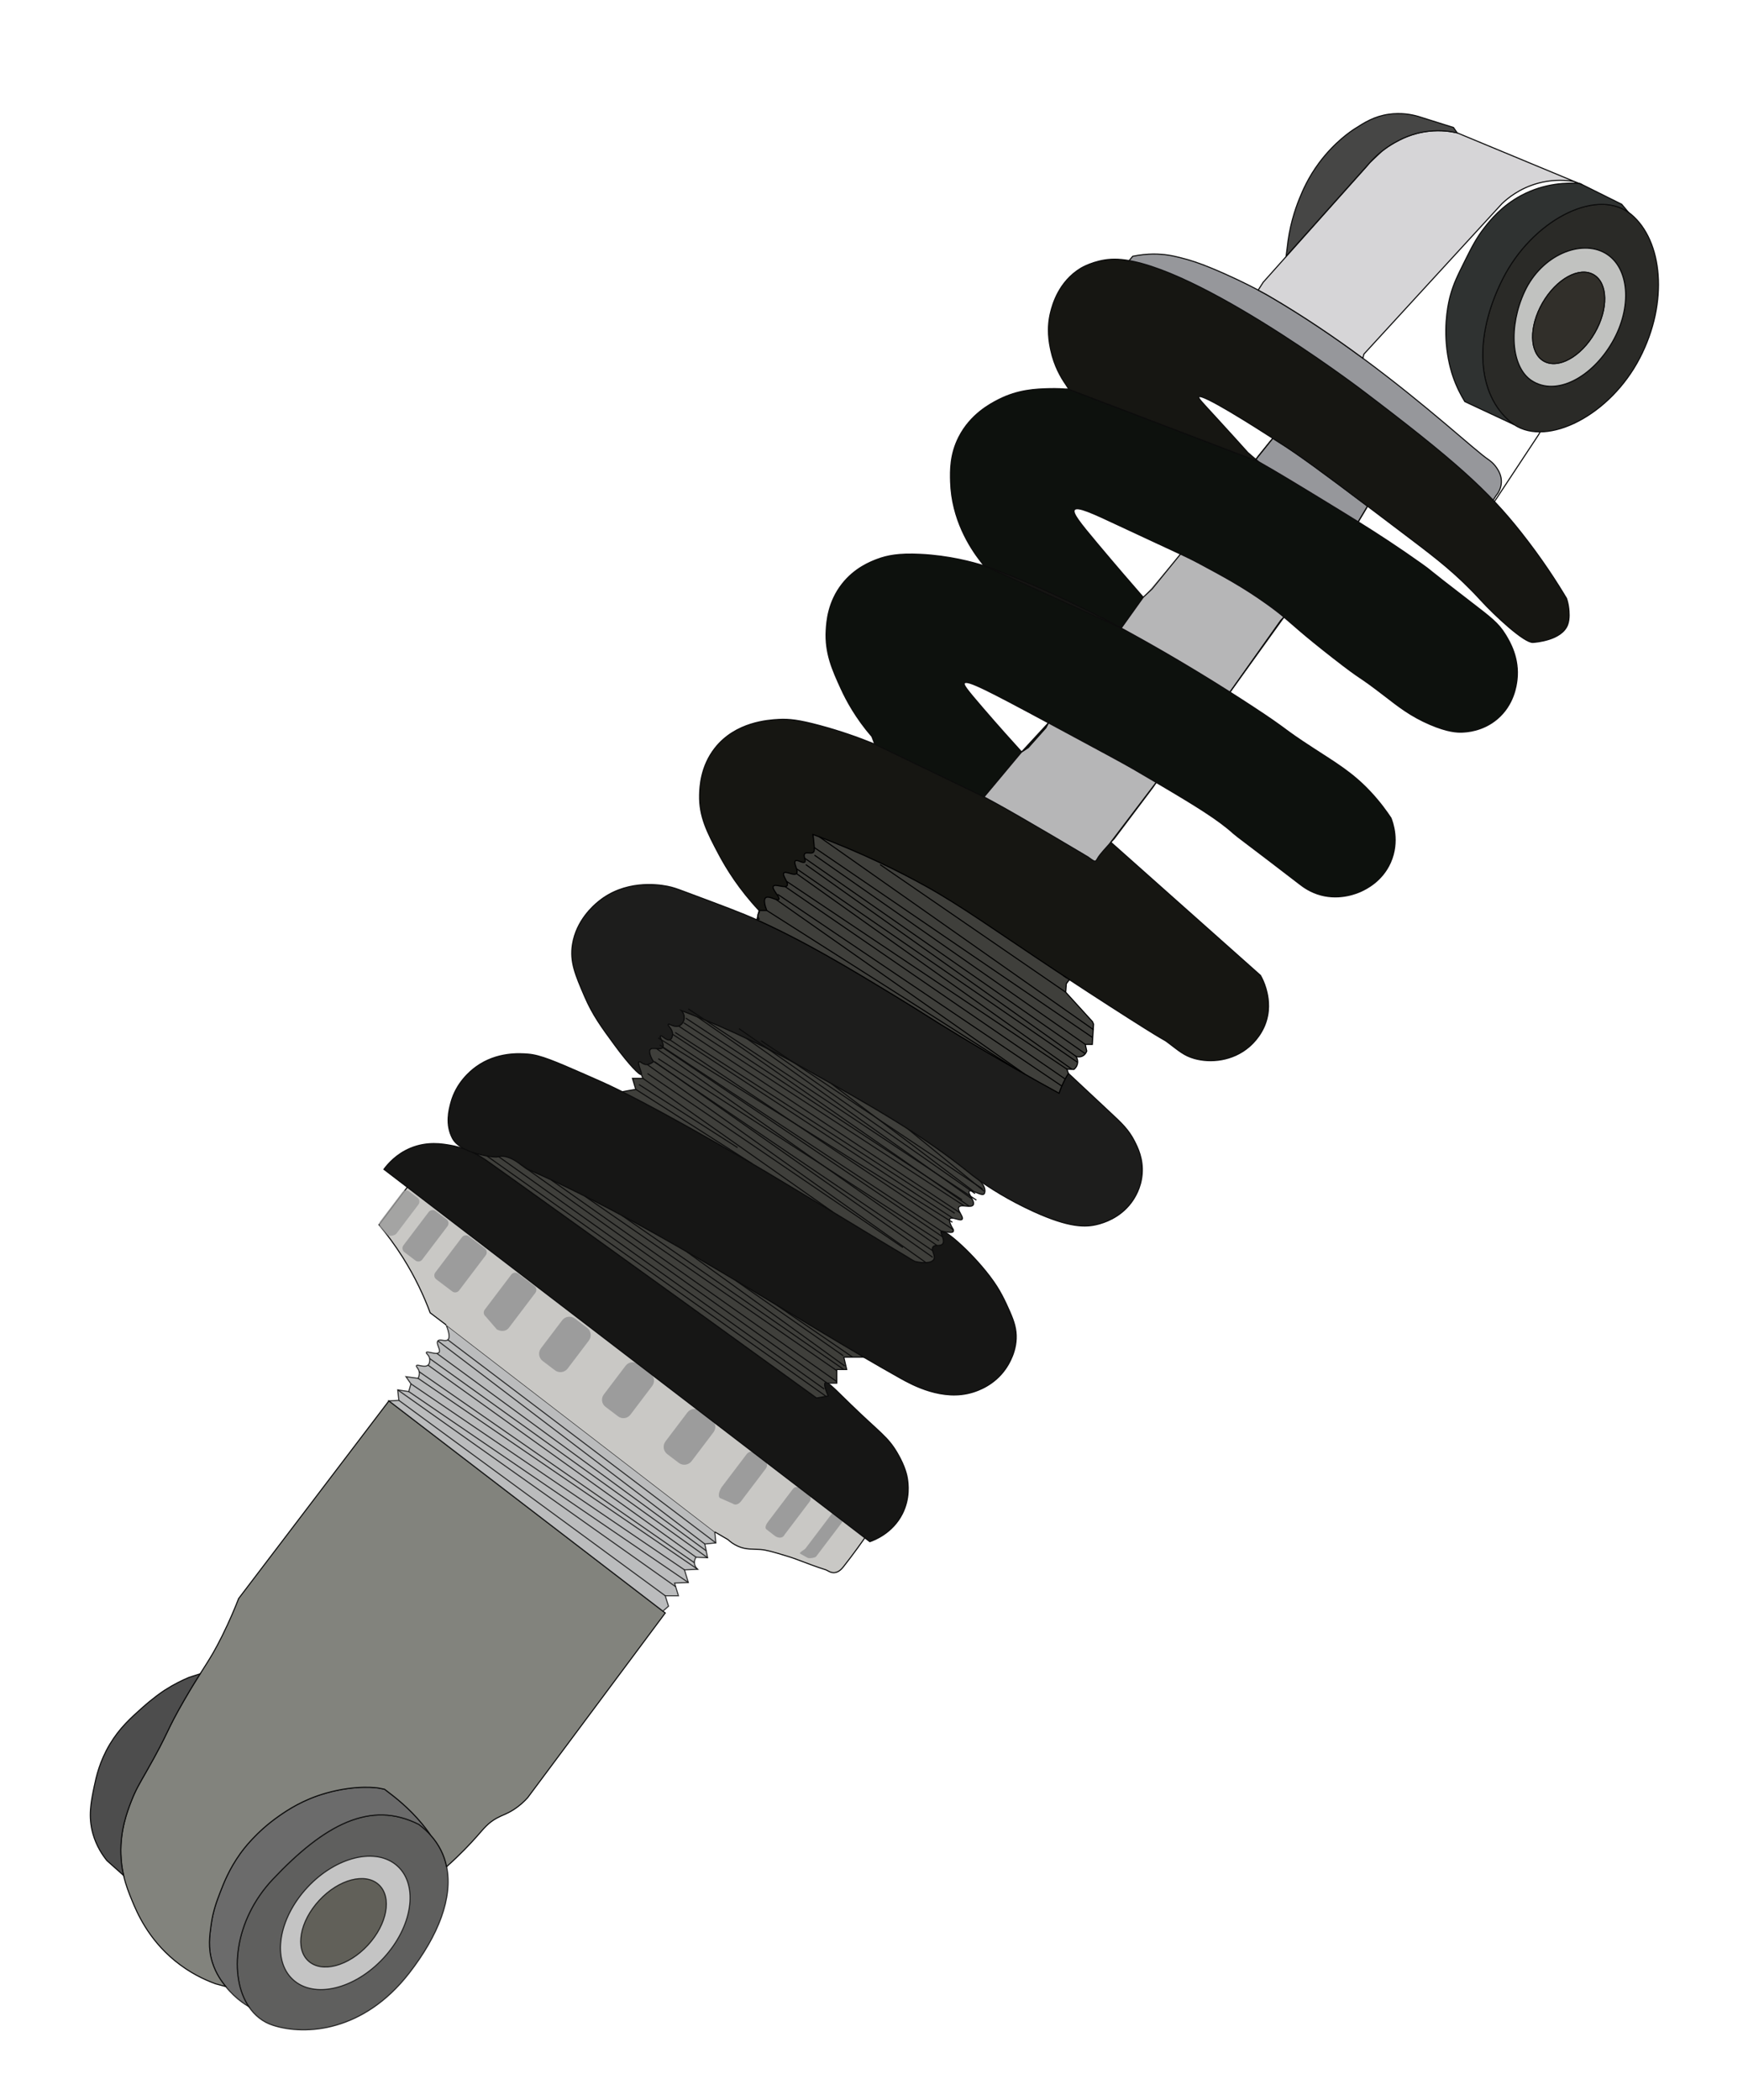<?xml version="1.0" encoding="utf-8"?>
<!-- Generator: Adobe Illustrator 23.0.6, SVG Export Plug-In . SVG Version: 6.00 Build 0)  -->
<svg version="1.1" id="Layer_1" xmlns="http://www.w3.org/2000/svg" xmlns:xlink="http://www.w3.org/1999/xlink" x="0px" y="0px"
	 viewBox="0 0 1600 1928" style="enable-background:new 0 0 1600 1928;" xml:space="preserve">
<style type="text/css">
	.st0{opacity:0.81;fill:none;stroke:#0C0C0C;stroke-miterlimit:10;}
	.st1{opacity:0.81;fill:#3B3B39;stroke:#0C0C0C;stroke-miterlimit:10;}
	.st2{opacity:0.81;fill:#DCDCDC;stroke:#0C0C0C;stroke-miterlimit:10;}
	.st3{opacity:0.81;fill:#4A4941;stroke:#0C0C0C;stroke-miterlimit:10;}
	.st4{opacity:0.81;fill:#494949;stroke:#0C0C0C;stroke-miterlimit:10;}
	.st5{fill:#82837D;stroke:#0C0C0C;stroke-miterlimit:10;}
	.st6{fill:#4D4D4D;stroke:#0C0C0C;stroke-miterlimit:10;}
	.st7{opacity:0.81;fill:#ABADAE;stroke:#0C0C0C;stroke-miterlimit:10;}
	.st8{fill:#C9C8C5;stroke:#0C0C0C;stroke-miterlimit:10;}
	.st9{fill:#9C9C9C;}
	.st10{opacity:0.81;fill:#9C9C9C;}
	.st11{opacity:0.81;fill:none;}
	.st12{fill:#161615;stroke:#0C0C0C;stroke-miterlimit:10;}
	.st13{fill:#1D1D1C;stroke:#0C0C0C;stroke-miterlimit:10;}
	.st14{fill:#161612;stroke:#0C0C0C;stroke-miterlimit:10;}
	.st15{fill:#0D110D;stroke:#0C0C0C;stroke-miterlimit:10;}
	.st16{opacity:0.81;fill:#181716;stroke:#0C0C0C;stroke-miterlimit:10;}
	.st17{fill:#96979B;stroke:#0C0C0C;stroke-miterlimit:10;}
	.st18{fill:#3F3F3B;stroke:#0C0C0C;stroke-miterlimit:10;}
	.st19{fill:none;stroke:#0C0C0C;stroke-miterlimit:10;}
	.st20{fill:#3F3F3B;stroke:#000000;stroke-miterlimit:10;}
	.st21{fill:none;stroke:#000000;stroke-miterlimit:10;}
	.st22{fill:#B6B6B7;stroke:#0C0C0C;stroke-miterlimit:10;}
	.st23{fill:#B6B6B7;}
	.st24{fill:#D6D5D7;stroke:#0C0C0C;stroke-miterlimit:10;}
	.st25{fill:#2A2A27;stroke:#0C0C0C;stroke-miterlimit:10;}
	.st26{fill:#C1C2C0;stroke:#0C0C0C;stroke-miterlimit:10;}
	.st27{fill:#312F2A;stroke:#0C0C0C;stroke-miterlimit:10;}
	.st28{fill:#464645;stroke:#0C0C0C;stroke-miterlimit:10;}
	.st29{fill:#2F3231;stroke:#0C0C0C;stroke-miterlimit:10;}
	.st30{fill:#C0C0BE;}
</style>
<g>
	<g>
		<path class="st0" d="M291.83,1744.97"/>
		<path class="st1" d="M375.7,1811.16c-41.69,53.81-94.99,57.6-125.05,48c-9.34-2.98-16.83-9.02-22.29-17.15
			c-18.51-27.56-13.61-79.13,21.99-116.88c47.28-50.14,89.65-72.99,134.19-50.39c4.13,3.12,7.76,6.45,10.91,9.98
			c7.63,8.56,12.39,18.25,14.54,28.79C415.79,1741.86,402.69,1776.32,375.7,1811.16z"/>
		
			<ellipse transform="matrix(0.68 -0.734 0.734 0.68 -1193.148 797.279)" class="st2" cx="316.11" cy="1764.5" rx="70.79" ry="47.63"/>
		
			<ellipse transform="matrix(0.68 -0.734 0.734 0.68 -1193.589 796.068)" class="st3" cx="314.51" cy="1764.4" rx="47.62" ry="30.34"/>
		<path class="st4" d="M395.45,1684.72c-3.15-3.53-6.78-6.86-10.91-9.98c-44.54-22.6-86.91,0.25-134.19,50.39
			c-35.6,37.75-40.5,89.32-21.99,116.88c-3.71-2.2-8.67-5.57-13.82-10.45c-2.44-2.32-4.93-4.98-7.35-8.02
			c-3.26-4.11-8.99-11.45-12.38-22.48c-3.99-13-2.48-23.8-1.01-34.36c1.77-12.68,5.25-21.79,8.34-29.81
			c3.3-8.57,8.23-21.12,18.19-35.12c2.63-3.7,14.49-19.98,35.87-34.86c7.37-5.13,21.7-14.92,43.2-20.97
			c28.08-7.9,47.33-4.78,48.51-4.55c0.03,0.01,5.05,1.01,5.05,1.01c0.68,0.5,1.35,1.01,2.02,1.52c7.61,5.78,20.23,15.45,32.34,30.06
			C389.39,1676.48,392.26,1680.11,395.45,1684.72z"/>
		<path class="st0" d="M299.41,1666.01"/>
		<path class="st5" d="M610.68,1480.62l-126.35,169.61c-2.67,2.96-6.99,7.22-13.14,11.12c-6.28,3.98-9.91,4.7-15.16,7.58
			c-7.99,4.39-11.85,9.48-18.18,16.67c-6.15,6.97-15.22,16.59-27.86,27.91c-2.15-10.54-6.91-20.23-14.54-28.79
			c-3.19-4.61-6.06-8.24-8.13-10.74c-12.11-14.61-24.73-24.28-32.34-30.06c-0.67-0.51-1.34-1.02-2.02-1.52c0,0-5.02-1-5.05-1.01
			c-1.18-0.23-20.43-3.35-48.51,4.55c-21.5,6.05-35.83,15.84-43.2,20.97c-21.38,14.88-33.24,31.16-35.87,34.86
			c-9.96,14-14.89,26.55-18.19,35.12c-3.09,8.02-6.57,17.13-8.34,29.81c-1.47,10.56-2.98,21.36,1.01,34.36
			c3.39,11.03,9.12,18.37,12.38,22.48c-3.11-0.84-6.23-1.68-9.34-2.53c-10.01-3.64-23.68-9.97-37.39-21.22
			c-24.75-20.29-34.84-44.47-39.41-55.58c-2.48-6.01-5.5-13.46-7.6-22.63c-1.34-5.88-2.31-12.45-2.51-19.81
			c-0.61-21.77,5.78-38.69,9.6-48.5c3.99-10.27,7.63-16.24,13.64-26.78c21.55-37.77,17.38-35.66,35.37-66.7
			c3.02-5.21,5.67-9.63,8.05-13.51c2.37-3.88,4.98-8.01,5.13-8.24c0.49-0.78,0.85-1.35,0.99-1.57c3.23-5.07,8.41-13.11,11.89-19.17
			c2.51-4.37,5.17-9.31,8.3-15.61c7.08-14.27,12.06-26.37,15.16-34.36C265.05,1406.87,357,1285.94,357,1285.94l251.51,193.01
			L610.68,1480.62z"/>
		<path class="st6" d="M183.72,1536.47c-0.14,0.22-0.5,0.79-0.99,1.57c-0.15,0.23-2.76,4.36-5.13,8.24
			c-2.38,3.88-5.03,8.3-8.05,13.51c-17.99,31.04-13.82,28.93-35.37,66.7c-6.01,10.54-9.65,16.51-13.64,26.78
			c-3.82,9.81-10.21,26.73-9.6,48.5c0.2,7.36,1.17,13.93,2.51,19.81l-15.27-13.62c-3.97-4.91-9.65-13.19-12.88-24.63
			c-4.51-15.94-1.78-29.15,1.13-43.2c1.87-9.02,4.94-23.2,14.4-39.03c8.95-14.96,19.31-24.2,29.56-33.35
			c10.59-9.44,18.39-14.72,20.84-16.29c8.51-5.48,16.31-9.22,22.36-11.75L183.72,1536.47z"/>
		<path class="st7" d="M638.94,1429.43c-0.44,0.63-1.61,2.48-1.52,5.06c0.14,3.56,2.62,5.71,3.04,6.06
			c-4.05,0.17-8.09,0.34-12.13,0.51c1.18,3.87,2.36,7.74,3.54,11.62c-4.21,0.16-8.42,0.33-12.64,0.5c1.18,3.88,2.36,7.75,3.54,11.62
			h-12.12c1.01,3.2,2.02,6.4,3.03,9.6c-1.73,1.52-3.45,3.04-5.17,4.55L357,1285.94l9.1-0.51c-0.34-3.2-0.68-6.4-1.01-9.6
			c3.37,0.51,6.73,1.01,10.1,1.52c0.68-2.36,1.35-4.72,2.02-7.07c-1.51-2.19-3.03-4.38-4.54-6.57c3.7,0.5,7.41,1.01,11.11,1.51
			c0.74-1.51,1.5-3.69,1.01-6.06c-0.64-3.16-3.05-4.59-2.52-5.56c0.87-1.6,7.45,2.21,10.61-0.5c1.67-1.44,1.86-4.27,1.51-6.07
			c-0.65-3.32-3.48-4.63-3.03-5.55c0.79-1.63,9.43,2.6,11.62,0c1.98-2.36-3.09-8.16-1.01-10.61c1.82-2.14,6.72,1.02,9.1-1.01
			c1.45-1.25,2.09-4.57-1.52-13.65c82.19,63.33,164.38,126.66,246.57,189.98c0.34,3.37,0.67,6.74,1.01,10.11
			c-3.37,0.33-6.74,0.67-10.11,1.01c0.85,4.21,1.69,8.42,2.53,12.63C646.01,1429.77,642.48,1429.6,638.94,1429.43z"/>
		<line class="st0" x1="366.1" y1="1285.43" x2="610.65" y2="1464.8"/>
		<line class="st0" x1="365.09" y1="1275.83" x2="620.25" y2="1456.52"/>
		<line class="st0" x1="375.19" y1="1277.35" x2="631.87" y2="1452.68"/>
		<line class="st0" x1="377.21" y1="1270.28" x2="628.33" y2="1441.06"/>
		<line class="st0" x1="383.78" y1="1265.22" x2="640.46" y2="1440.55"/>
		<line class="st0" x1="384.79" y1="1259.16" x2="637.42" y2="1434.49"/>
		<line class="st0" x1="392.88" y1="1253.1" x2="638.94" y2="1429.43"/>
		<line class="st0" x1="394.39" y1="1247.03" x2="649.55" y2="1429.94"/>
		<line class="st0" x1="401" y1="1242.32" x2="648.28" y2="1423.55"/>
		<line class="st0" x1="401.97" y1="1230.87" x2="647.02" y2="1417.31"/>
		<line class="st0" x1="411.07" y1="1229.86" x2="657.13" y2="1416.3"/>
		<g>
			<path class="st8" d="M656.12,1406.19l12.13,7.08c1.94,1.8,4.95,4.22,9.09,6.06c7.44,3.32,13.31,2.5,20.72,3.03
				c5.54,0.4,11.27,2.12,22.74,5.56c13.95,4.18,17.78,6.82,37.39,13.14c1.37,0.44,4.31,3,8.08,2.53c4.01-0.51,6.67-3.77,8.08-5.56
				c9.03-11.41,18.32-24.6,20.21-27.28c-140.13-107.12-280.25-214.23-420.38-321.35c-8.76,11.62-17.52,23.24-26.27,34.86
				c7.08,8.47,14.51,18.38,21.73,29.81c11.67,18.49,19.68,36.07,25.26,51.03l14.65,11.11"/>
			<path class="st9" d="M456.15,1220.41l-10.3-11.93c-1.98-1.5-2.37-4.33-0.87-6.31l24.36-32.15c1.5-1.98,4.33-2.37,6.31-0.87
				l14.91,11.3c1.98,1.5,2.37,4.33,0.87,6.31l-24.36,32.15C465.57,1220.89,461.9,1223.26,456.15,1220.41z"/>
			<path class="st9" d="M415.11,1185.45l-14.65-11.1c-1.98-1.5-2.37-4.33-0.87-6.31l24.48-32.31c1.5-1.98,4.33-2.37,6.31-0.87
				l14.65,11.1c1.98,1.5,2.37,4.33,0.87,6.31l-24.48,32.31C419.92,1186.56,417.09,1186.95,415.11,1185.45z"/>
			<path class="st9" d="M381.3,1157.06l-10.08-7.64c-1.98-1.5-2.37-4.33-0.87-6.31l23.15-30.55c1.5-1.98,4.33-2.37,6.31-0.87
				l10.08,7.64c1.98,1.5,2.37,4.33,0.87,6.31l-23.15,30.55C386.11,1158.18,383.28,1158.57,381.3,1157.06z"/>
			<path class="st10" d="M384.1,1105.69l-20.13,26.58c-1.47,1.95-6.36,2.85-8.3,1.38l-5.72-6.45c-1.96-1.48-2.33-4.25-0.85-6.21
				l20.13-26.57c1.48-1.96,4.25-2.34,6.21-0.85l7.81,5.92C385.2,1100.97,385.58,1103.74,384.1,1105.69z"/>
			<path class="st9" d="M509.43,1257.86l-11.26-8.54c-3.66-2.77-4.38-7.99-1.61-11.65l19.48-25.71c2.77-3.66,7.99-4.38,11.65-1.61
				l11.26,8.54c3.66,2.77,4.38,7.99,1.61,11.65l-19.48,25.71C518.31,1259.91,513.09,1260.63,509.43,1257.86z"/>
			<path class="st9" d="M567.41,1300.16l-11.61-8.79c-3.54-2.68-4.24-7.73-1.55-11.28l20.02-26.42c2.68-3.54,7.73-4.24,11.28-1.55
				l11.61,8.79c3.54,2.68,4.24,7.73,1.55,11.28l-20.02,26.42C576,1302.15,570.95,1302.84,567.41,1300.16z"/>
			<path class="st9" d="M623.11,1342.85l-10.57-8.01c-3.7-2.8-4.42-8.07-1.62-11.77l20.05-26.47c2.8-3.7,8.07-4.42,11.77-1.62
				l10.57,8.01c3.7,2.8,4.42,8.07,1.62,11.77l-20.05,26.47C632.08,1344.92,626.81,1345.65,623.11,1342.85z"/>
			<path class="st9" d="M672.8,1380.31l-11.87-5.2c-2.43-1.84-0.11-7.85,1.73-10.28l22.8-30.09c1.84-2.43,5.3-2.91,7.73-1.07
				l8.75,6.63c2.43,1.84,2.91,5.3,1.07,7.73l-22.8,30.09C678.36,1380.55,675.23,1382.15,672.8,1380.31z"/>
			<path class="st9" d="M711.37,1409.91l-7.75-5.99c-1.98-1.5-0.2-4.87,1.3-6.86l22.93-30.26c1.5-1.98,4.33-2.37,6.31-0.87
				l8.16,6.18c1.98,1.5,2.37,4.33,0.87,6.31l-22.93,30.26C718.02,1413.01,713.35,1411.41,711.37,1409.91z"/>
			<path class="st9" d="M741.16,1429.91l-6.72-3.77c-1.23-0.93,4.03-3.51,4.96-4.73l23.73-31.31c0.93-1.23,2.67-1.47,3.9-0.54
				l5.33,4.04c1.23,0.93,1.47,2.67,0.54,3.9l-23.73,31.32C748.23,1430.04,742.39,1430.84,741.16,1429.91z"/>
		</g>
	</g>
	<path class="st11" d="M763.12,1442.4l-4.36,1.65c-1.23-0.93-6.06-3.27-5.13-4.5l25.24-32.98c0.93-1.23,2.67-1.47,3.9-0.54l3.8,2.88
		c1.23,0.93,1.47,2.67,0.54,3.9l-21.31,28.12C764.86,1442.16,764.34,1443.33,763.12,1442.4z"/>
	<path class="st12" d="M828.4,1389.4c-9.02,18.01-25.99,24.4-29.94,25.77c-148.67-113.94-297.35-227.88-446.02-341.82
		c3.48-4.72,11.19-13.84,24.25-19.32c15.55-6.52,29.55-3.99,37.14-2.65c0.9,0.16,1.96,0.36,3.18,0.63c3.47,0.77,6.7,1.73,9.68,2.8
		c2.59,0.93,5,1.95,7.23,3.02c0.01,0.01,0.01,0.01,0.02,0.01c5.19,2.48,9.45,5.19,12.86,7.56c11.46,7.94,134.53,96.01,302.78,217.89
		c3.53-0.63,7.07-1.26,10.61-1.89c-2.21-5.15-4.28-11-2.65-12.13c0.27-0.19,0.62-0.23,1.06-0.13c0.35,0.08,0.75,0.25,1.2,0.51
		c3.52,1.97,10.3,9.08,20.85,19.33c27.32,26.52,34.25,29.7,43.2,45.09c7.3,12.55,8.74,20.81,9.1,23.12
		C833.64,1361.68,835.54,1375.13,828.4,1389.4z"/>
	<path class="st12" d="M923.14,1256.39c-10.58,15.3-25.89,20.24-30.32,21.6c-27.44,8.41-55.16-6.64-66.32-12.89
		c-10.92-6.12-22.16-12.59-33.68-19.32c-25.45-14.89-52.24-31.1-79.76-47.67l-0.05-0.04c-12.34-7.43-24.83-14.94-37.42-22.44
		c-14.89-8.88-29.91-17.74-44.98-26.44c-19.79-11.45-39.66-22.64-59.42-33.25l-0.04-0.03c-11.48-6.16-22.92-12.13-34.28-17.85
		c-10.44-5.25-20.81-10.29-31.08-15.06l-0.01-0.01c-7.21-3.35-14.37-6.57-21.47-9.64c-0.11-0.05-0.22-0.1-0.34-0.17h-0.01
		c-1.33-0.7-3.43-2.39-6-4.28l-0.72-0.52c-5.36-3.86-12.58-8.22-19.52-6.67c-0.36,0.07-0.71,0.17-1.07,0.28
		c-0.84,0.26-4.63,0.05-9.63-0.81l-0.01-0.01c-3.9-0.68-8.53-1.76-13.07-3.33c-0.01,0-0.01,0-0.02-0.01
		c-2.48-0.85-4.93-1.85-7.23-3.02c-4.95-2.5-9.17-5.75-11.34-9.88c-6.77-12.85-3.27-26-1.52-32.59
		c4.91-18.46,17.87-29.15,23.12-32.96c19.17-13.93,40.47-12.31,47.74-11.75c11.24,0.85,24.95,6.77,51.92,18.57
		c13.45,5.88,20.17,8.82,30.69,14.02c1.27,0.63,2.55,1.27,3.85,1.92h0.01c54.21,27.14,130.61,72.71,134.46,75
		c75.53,45.16,97.51,58.99,114.44,68.97s14.91,9.22,19.71,11.75c6.5,1.64,15.34,1.95,17.43-1.89c1.92-3.54-3.05-8.43-0.76-11.37
		c1.96-2.52,6.53-0.17,8.72-2.66c2.28-2.6-0.62-7.54-1.26-10.18c-0.19-0.73-0.2-1.28,0.12-1.56c0.38-0.34,1.16-0.23,2.28,0.25
		c8.75,3.84,37.84,31.31,51.15,54.32c3.47,5.98,6.44,12.5,6.44,12.5c4.5,9.85,7.82,17.12,8.72,25.39
		C934.45,1239.61,925.33,1253.22,923.14,1256.39z"/>
	<path class="st13" d="M1048.44,1077.78c-1.05,12.81-6.88,21.98-10.1,26.27c-10.73,14.26-25.7,18.48-30.32,19.7
		c-11.4,3.04-26.5,3.22-59.12-11.62c-23.22-10.56-40.81-22.05-49.98-28.55c-4.62-3.28-7.11-5.3-7.11-5.3
		c-1.19-0.96-2.38-1.92-3.56-2.86c-0.65-0.52-1.3-1.04-1.95-1.55c-1.03-0.82-2.06-1.63-3.08-2.42c-1.23-0.97-2.46-1.92-3.69-2.86
		c-6.81-5.23-13.64-10.23-20.57-15.1c-0.99-0.7-1.98-1.39-2.97-2.08c-1.21-0.84-2.43-1.68-3.65-2.52c-1.22-0.84-2.45-1.67-3.68-2.49
		c-1.22-0.83-2.46-1.66-3.69-2.48c-1.24-0.83-2.48-1.65-3.73-2.47c-1.25-0.82-2.5-1.63-3.75-2.45c-1.26-0.81-2.52-1.63-3.79-2.44
		c-4-2.57-8.07-5.12-12.2-7.68c-13.08-8.08-26.84-16.16-41.67-24.66c-0.78-0.44-1.57-0.89-2.35-1.34
		c-4.72-2.69-9.55-5.43-14.51-8.23c-1.12-0.64-2.25-1.28-3.4-1.92c-1.14-0.64-2.28-1.29-3.43-1.93c-3.45-1.95-6.97-3.93-10.55-5.93
		c-2.39-1.34-4.8-2.7-7.24-4.06c-1.22-0.69-2.45-1.38-3.68-2.07c-0.4-0.23-0.81-0.45-1.22-0.68c-0.82-0.46-1.66-0.93-2.51-1.4
		c-4.32-2.39-8.99-4.92-14.01-7.57c-1.39-0.73-2.81-1.48-4.26-2.23c-1.02-0.54-2.06-1.08-3.11-1.61c-1.42-0.74-2.87-1.48-4.34-2.22
		c-0.7-0.36-1.41-0.72-2.13-1.08c-0.32-0.16-0.65-0.33-0.98-0.49c-0.78-0.4-1.57-0.79-2.37-1.19c-0.26-0.13-0.53-0.26-0.8-0.4
		c-0.65-0.32-1.3-0.64-1.95-0.96c-3.68-1.81-7.5-3.66-11.45-5.54c-10.17-4.82-21.22-9.8-33.13-14.83c-0.99-0.42-1.99-0.84-2.99-1.26
		c-3.01-1.26-6.08-2.52-9.2-3.79h-0.01c-3.34-1.35-6.74-2.7-10.2-4.05c-1.48-0.58-2.97-1.15-4.47-1.73c0.29,0.29,3.2,3.26,2.52,7.58
		c-0.46,2.9-2.42,5.67-5.05,6.57c-4.3,1.48-8.83-2.55-9.6-1.52c-0.76,1.02,4.18,4.24,4.04,9.1c-0.05,1.77-0.78,4.36-2.52,5.05
		c-3.12,1.24-7.43-4.42-8.59-3.54c-1.28,0.98,4.06,7.72,2.02,10.62c-0.66,0.93-1.88,1.18-3.3,1.18c-0.33,0-0.68-0.01-1.03-0.04
		c-0.13-0.01-0.27-0.02-0.41-0.03c-0.32-0.02-0.64-0.05-0.97-0.08l-0.01-0.01c-0.24-0.02-0.48-0.05-0.71-0.07s-0.47-0.04-0.71-0.06
		c-0.17-0.01-0.35-0.02-0.52-0.03c-1.74-0.1-3.27,0.04-3.96,1.16c-1.68,2.69,2.27,9.81,2.96,10.5c0.01,0.01,0.05,0.05,0.07,0.11
		c0.19,0.68-2.89,2.75-5.56,3.03c-4.02,0.42-6.37-3.3-7.58-2.53c-1.89,1.22,3.29,10.75,2.02,11.62c-1.43,1-11.2-8.99-24.25-26.78
		c-12.37-16.86-20.44-27.86-27.79-44.96c-8.49-19.76-13.6-31.65-11.12-47.5c3.51-22.36,19.53-35.93,23.75-39.41
		c23.96-19.7,53.29-16.06,63.16-14.15c5.21,1.01,8.63,2.24,16.17,5.06c34.86,13,52.29,19.5,66.19,25.76
		c44.31,19.97,83.88,43.86,127.32,70.24c28.47,17.28,28.55,18.09,57.1,35.36c39.13,23.67,71.59,41.86,92.97,53.56
		c0.71-2.09,1.54-4.29,2.52-6.57c1.91-4.42,4.01-8.3,6.07-11.62c15.64,14.64,26.67,24.97,38.9,36.38
		c9.97,9.31,16.35,15.24,21.73,25.77C1044.46,1053.52,1049.58,1063.88,1048.44,1077.78z"/>
	<path class="st14" d="M1163.64,932.26c-2.97,15.64-13.22,25.43-17.18,28.8c-15.11,12.85-35.17,14.79-50.02,10.61
		c-9.48-2.67-14.22-7.08-24.25-14.65c-6-4.52,4.51,3.7-53.05-33.35c-13.67-8.8-26.11-16.91-37.5-24.41l-2.15-1.42l-3.43-2.26
		l-6.47-4.27c-57.78-38.31-87.14-59.7-119.72-77.79c-22.24-12.35-55.12-29.09-97.68-45.27l-0.01-0.01
		c-1.94-0.74-3.91-1.47-5.89-2.21c0.5,3.82,0.81,7.08,1.01,9.6c0.07,0.91,0.13,1.68,0.17,2.34c0.15,2.69-0.02,3.56-0.67,4.23
		c-2.1,2.18-6.4-0.49-8.09,1.51c-0.85,1.01-0.47,2.54-0.07,4.01c0.4,1.46,0.82,2.85,0.07,3.57c-1.69,1.64-6.8-2.56-8.58-1.01
		c-2.11,1.84,3.27,9.22,1.01,11.62c-2.27,2.4-9.87-2.64-11.63-0.5c-1.16,1.41,1.23,4.74,2.56,7.63c0.74,1.59,1.16,3.05,0.48,3.99
		c-0.38,0.52-1.02,0.77-1.82,0.85c-3.35,0.32-9.48-2.34-10.82-0.35c-1.73,2.6,6.57,10.2,5.06,12.13c-0.41,0.52-1.38,0.41-2.61,0.03
		c-2.96-0.89-7.46-3.24-9.52-1.55c-2.1,1.73-0.75,6.95,1.01,11.62h-7.07c-18.29-19.57-29.81-38.18-36.89-51.53
		c-10.83-20.44-18.16-34.7-17.68-54.57c0.18-7.23,0.9-26.11,14.15-42.95c18.87-23.97,48.93-25.73,58.1-26.27
		c9.85-0.58,19.01,0.49,37.9,5.56c18.24,4.89,34.61,10.58,50.63,17.09c14.2,5.78,28.13,12.19,42.84,19.29
		c25.18,12.13,45.51,22.76,57.32,29.07l0.05,0.03c3.94,2.1,6.92,3.72,8.82,4.75c26.38,14.33,55.6,31.09,86.91,50.52
		c2.52-0.5,5.94-1.49,9.6-3.53c5.8-3.24,9.31-7.52,11.11-10.11c45.81,40.76,91.62,81.52,137.43,122.28
		c1.58,2.82,3.56,6.92,5.06,12.12C1163.15,911.09,1165.82,920.78,1163.64,932.26z"/>
	<path class="st15" d="M1276.31,791.8c-7.65,17.13-22.29,24.19-26.77,26.27c-3.22,1.49-18.77,8.33-36.89,3.54
		c-10.03-2.66-16.67-7.77-19.7-10.11c-46.31-35.67-57.37-43.52-60.64-46.48c-13.93-12.64-34.22-25.2-70.96-46.81
		c-6.47-3.81-13.45-7.89-20.99-12.31c-8.65-5.06-30.86-17.02-75.29-40.92c-0.9-0.48-1.78-0.96-2.66-1.43
		c-56.2-30.23-74.84-39.84-77.17-36.47c-1.01,1.46,1.49,5.04,17.18,23.24c14.19,16.47,26.37,30.04,35.37,39.92l-34.46,41.29
		l-0.13-0.06l-0.05-0.03L803,683.1l-0.01-0.02l-2.63-6.99c-14.56-16.87-23.21-32.82-28.3-43.96c-7.76-16.98-14.84-32.49-13.64-53.55
		c0.46-8.12,1.73-25.95,14.65-42.45c11.54-14.72,26.11-20.4,32.34-22.73c9.02-3.39,19.74-5.52,39.41-4.55
		c26.53,1.3,48.11,7.19,58.51,10.52l0.03,0.01c3.07,0.98,5.17,1.74,6.13,2.1c51.78,19.1,99.09,43.89,119.75,55.08
		c2.15,1.16,4.01,2.18,5.56,3.03c16.32,8.95,51.48,28.55,94.26,55.71c6.8,4.31,13.8,8.82,20.94,13.51
		c34.82,22.85,24.8,18.21,55.07,37.89c22.03,14.32,36.62,22.81,53.06,40.42c8.75,9.38,14.89,18,18.69,23.75
		C1278.19,754.27,1285.04,772.28,1276.31,791.8z"/>
	<path class="st15" d="M1392.53,624.05c-0.61,5.28-2.93,22.96-18.19,35.87c-13.27,11.23-28.18,11.98-32.34,12.13
		c-4.18,0.15-12.88-0.04-29.31-7.07c-17.84-7.65-29.07-16.63-40.92-25.77c-28.98-22.35-17.97-11.93-48-35.37
		c-28.04-21.88-35.97-29.66-45.15-37.37c-4.42-3.72-9.12-7.42-16.49-12.65c-21.56-15.33-38.74-24.55-62.66-37.39
		c-4-2.15-9.12-4.65-15.83-7.81c-12.3-5.81-29.95-13.85-55.91-26.04c-25.06-11.77-38.86-18.16-41.44-14.66
		c-2.17,2.96,4.56,11.46,21.22,31.33c16.89,20.14,31.29,36.81,41.94,49.01l-20.21,28.3c-20.66-11.19-67.97-35.98-119.75-55.08
		c-0.96-0.36-3.06-1.12-6.13-2.1l-0.03-0.01l-3.44-4.46c-9.45-12.28-26.31-38.14-27.28-72.76c-0.29-10.34-0.53-24.99,7.58-40.92
		c10.64-20.91,28.75-30.47,36.38-34.36c18.12-9.24,34.47-9.81,46.99-10.1c6.26-0.15,12.15,0.1,17.69,0.64h0.01l37.31,14.22l136.4,52
		l0.04,0.01c17.8,10.04,39.25,23.15,73.81,44.28c6.06,3.71,12.03,7.38,17.97,11.1c18.69,11.68,37.16,23.73,57.82,38.42
		c10.98,7.8,0.07,0.35,44.97,34.86c19.08,14.67,25.82,19.68,32.33,30.32C1385.95,589.2,1394.82,604.16,1392.53,624.05z"/>
	<path class="st16" d="M909.49,521.48c51.78,19.1,99.09,43.89,119.75,55.08l-125.88-57.18
		C906.43,520.36,908.53,521.12,909.49,521.48z"/>
	<path class="st16" d="M1154.97,423.63l-173.71-66.22c17.31,1.65,31.12,6.03,41.41,9.46c67.08,22.36,116.21,48,116.21,48
		C1144.08,417.59,1149.34,420.45,1154.97,423.63z"/>
	<path class="st17" d="M1255.27,464.61l-8.48,14.41c-5.94-3.72-11.91-7.39-17.97-11.1c-34.56-21.13-56.01-34.24-73.81-44.28
		l-2.19-1.9l15.57-19.39c2.75,1.76,4.65,2.98,5.35,3.42C1191.13,416.63,1214.82,434.07,1255.27,464.61z"/>
	<path class="st17" d="M1378.19,442.91c-0.31,6.22-3.56,10.52-4.93,12.13l-2.6,4.09l-334.17-219.91l-0.01-0.01l3.31-3.96
		c13.89-2.87,24.92-2.21,32.21-1.14c4.17,0.62,7.46,1.42,10.99,2.28c9.51,2.31,18.25,5.28,28.42,9.47
		c18.85,7.78,34.04,15.37,43.56,20.42c7.07,3.75,11.01,6.11,11.01,6.11c30.57,17.86,59.32,37.46,85.05,56.45
		c59.65,44.03,103.02,84.79,115.03,92.85c0.89,0.6,4.8,3.16,7.96,7.96C1375.58,432.02,1378.5,436.6,1378.19,442.91z"/>
	<path class="st14" d="M1439.01,573.52c-5.42,14.33-29.77,16.05-31.84,16.17c-7.95,0.47-34.93-24.6-48-38.91
		c-21.56-23.6-40.1-37.84-64.16-56.08c-14.83-11.24-27.99-21.22-39.74-30.09c-40.45-30.54-64.14-47.98-81.53-58.84
		c-0.7-0.44-2.6-1.66-5.35-3.42c-16.77-10.77-65.24-41.7-67.91-38.01c-0.77,1.06,2.58,4.51,15.16,18.19
		c12.97,14.13,23.29,25.58,29.81,32.84l7.37,6.37l2.19,1.9l-0.04-0.01l-0.03-0.02l-0.02-0.01h-0.01l-136.34-51.97l-37.31-14.22
		h-0.01l-0.02-0.01l-3.02-4.68c-4.23-6.06-10.53-16.71-13.65-31.32c-1.39-6.54-4.05-19.72,0-35.37c1.51-5.81,7.05-27.51,27.79-39.92
		c0,0,11.74-7.11,27.29-8.08c66.3-4.17,229.39,119.24,229.39,119.24c87.21,65.99,116.95,93.13,147.53,131.87
		c18.65,23.62,32.29,44.81,41.44,60.13c0.72,2.15,1.59,5.26,2.02,9.09C1440.3,560.88,1441.09,568.02,1439.01,573.52z"/>
	<path class="st18" d="M774.59,1245.78l2.65,11.36h-9.11v12.51h-8.33c-0.45-0.26-0.85-0.43-1.2-0.51c-0.44-0.1-0.79-0.06-1.06,0.13
		c-1.63,1.13,0.44,6.98,2.65,12.13c-3.54,0.63-7.08,1.26-10.61,1.89c-168.25-121.88-291.32-209.95-302.78-217.89
		c-3.41-2.37-7.67-5.08-12.86-7.56c10.39,3.59,21.21,4.62,22.71,4.15c11.31-3.56,23.7,9.65,27.66,11.36
		c101,43.69,213.93,117.09,308.51,172.43H774.59z"/>
	<line class="st19" x1="758.27" y1="1281.74" x2="447.01" y2="1061.17"/>
	<line class="st19" x1="756.65" y1="1275.08" x2="457.71" y2="1061.71"/>
	<line class="st19" x1="758.6" y1="1269.14" x2="476.8" y2="1068.07"/>
	<line class="st19" x1="768.13" y1="1268.26" x2="505.78" y2="1082.99"/>
	<line class="st19" x1="768.13" y1="1258.16" x2="536.87" y2="1098.06"/>
	<line class="st19" x1="774.59" y1="1257.14" x2="571.15" y2="1115.92"/>
	<line class="st19" x1="775.35" y1="1253.86" x2="630.53" y2="1149.14"/>
	<line class="st19" x1="774.08" y1="1244.52" x2="675.59" y2="1175.63"/>
	<line class="st19" x1="782.67" y1="1245.78" x2="713.01" y2="1198.08"/>
	<path class="st19" d="M863.9,1131.79v-0.03l0.12-1.56c0.7,0.03,1.47,0.13,2.28,0.25"/>
	<path class="st18" d="M903.33,1095.97c-2.02,2.45-11.67-4.68-13.54-2.53c-1.77,2.04,5.67,9.44,3.54,12.63
		c-2.1,3.13-11.21-1.05-13.14,2.02c-1.81,2.89,4.7,9.02,3.03,11.12c-1.66,2.08-9.08-2.68-11.12-0.51c-1.5,1.6,0.69,6.17,3.04,10.11
		c0.9,3.8-4.45,2.31-8.84,1.64c-1.12-0.48-1.9-0.59-2.28-0.25c-0.32,0.28-0.31,0.83-0.12,1.56c0.64,2.64,3.54,7.58,1.26,10.18
		c-2.19,2.49-6.76,0.14-8.72,2.66c-2.29,2.94,2.68,7.83,0.76,11.37c-2.09,3.84-10.93,3.53-17.43,1.89
		c-4.8-2.53-2.78-1.77-19.71-11.75s-38.91-23.81-114.44-68.97c-3.85-2.29-80.25-47.86-134.46-75l12.44-2.17l-3.03-10.11h9.6
		l-1.52-3.54c1.27-0.87-3.91-10.4-2.02-11.62c1.21-0.77,3.56,2.95,7.58,2.53c2.67-0.28,5.75-2.35,5.56-3.03
		c-0.02-0.06-0.06-0.1-0.07-0.11c-0.69-0.69-4.64-7.81-2.96-10.5c1.84-2.96,9.54,0.92,11.62-2.02c2.04-2.9-3.3-9.64-2.02-10.62
		c1.16-0.88,5.47,4.78,8.59,3.54c1.74-0.69,2.47-3.28,2.52-5.05c0.14-4.86-4.8-8.08-4.04-9.1c0.77-1.03,5.3,3,9.6,1.52
		c2.63-0.9,4.59-3.67,5.05-6.57c0.68-4.32-2.23-7.29-2.52-7.58c48.02,18.42,84.81,37.4,109.13,51.03
		c66.35,37.2,111.31,62.4,157.14,99.54c0,0,2.49,2.02,7.11,5.3C904.06,1087.9,905.15,1093.75,903.33,1095.97z"/>
	<line class="st19" x1="571.16" y1="1002.14" x2="571.15" y2="1002.14"/>
	<line class="st19" x1="698.74" y1="955.38" x2="902.04" y2="1091.41"/>
	<line class="st19" x1="629.55" y1="934.59" x2="883.16" y2="1101.4"/>
	<line class="st19" x1="619.86" y1="947.78" x2="876.39" y2="1113.72"/>
	<line class="st19" x1="604.27" y1="952.73" x2="874.23" y2="1121.96"/>
	<line class="st19" x1="605.61" y1="959.17" x2="866.99" y2="1131.97"/>
	<line class="st19" x1="604.26" y1="971.8" x2="861.9" y2="1138.95"/>
	<line class="st19" x1="600.97" y1="974.58" x2="856.17" y2="1154.11"/>
	<line class="st19" x1="594.4" y1="985.44" x2="828.87" y2="1145.15"/>
	<line class="st19" x1="586.57" y1="995.55" x2="677.01" y2="1053.42"/>
	<line class="st19" x1="631.79" y1="926.08" x2="896.3" y2="1101.65"/>
	<line class="st19" x1="678.38" y1="944.24" x2="895.08" y2="1095.68"/>
	<path class="st13" d="M588.74,988.39"/>
	<line class="st19" x1="583.6" y1="999.97" x2="690.61" y2="1068.27"/>
	<line class="st19" x1="590.17" y1="989.86" x2="764.39" y2="1112.45"/>
	<line class="st19" x1="594.21" y1="977.23" x2="849.94" y2="1158.98"/>
	<line class="st19" x1="599.77" y1="974.2" x2="856.03" y2="1148.01"/>
	<line class="st19" x1="602.64" y1="962.59" x2="860.06" y2="1143.28"/>
	<line class="st19" x1="608.36" y1="961.57" x2="865.1" y2="1135.23"/>
	<line class="st19" x1="614.93" y1="954.49" x2="875.14" y2="1128.81"/>
	<line class="st19" x1="617.45" y1="949.44" x2="874.57" y2="1118.17"/>
	<line class="st19" x1="623.01" y1="941.86" x2="881.34" y2="1113.39"/>
	<line class="st19" x1="627.6" y1="938.83" x2="885.14" y2="1106.96"/>
	<line class="st19" x1="640.21" y1="933.49" x2="889.78" y2="1107.31"/>
	<line class="st19" x1="685.54" y1="953.38" x2="892.42" y2="1100.69"/>
	<line class="st19" x1="762.97" y1="994.65" x2="893.9" y2="1093.77"/>
	<line class="st19" x1="833.7" y1="1036.56" x2="903.33" y2="1093.44"/>
	<path class="st20" d="M1002.71,958.72h-6.44c0.44,2.02,0.89,4.05,1.33,6.07c-0.14,0.44-1.09,3.36-4.17,4.73
		c-2.7,1.21-5.16,0.38-5.68,0.19c0.45,0.68,1.68,2.71,1.51,5.5c-0.24,3.83-2.95,6.07-3.41,6.44c-2.15-0.06-4.29-0.13-6.44-0.19
		l1.33,3.85c-2.06,3.32-4.16,7.2-6.07,11.62c-0.98,2.28-1.81,4.48-2.52,6.57c-21.38-11.7-53.84-29.89-92.97-53.56
		c-28.55-17.27-28.63-18.08-57.1-35.36c-43.44-26.38-83.01-50.27-127.32-70.24l1.95-0.69c-0.27-0.36-0.95-1.35-1.01-2.78
		c-0.01-0.22,0-0.42,0.02-0.62l0.3-1.28l0.01-0.02c0.3-0.79,0.72-1.32,0.87-1.49l-0.12-1.71h7.07c-1.76-4.67-3.11-9.89-1.01-11.62
		c2.91-2.39,10.72,3.31,12.13,1.52c1.51-1.93-6.79-9.53-5.06-12.13c1.66-2.47,10.67,2.21,12.64-0.5c1.9-2.64-4.84-9.43-3.04-11.62
		c1.76-2.14,9.36,2.9,11.63,0.5c2.26-2.4-3.12-9.78-1.01-11.62c1.78-1.55,6.89,2.65,8.58,1.01c1.51-1.45-1.69-5.56,0-7.58
		c1.69-2,5.99,0.67,8.09-1.51c0.81-0.84,0.88-1.98,0.5-6.57c-0.2-2.52-0.51-5.78-1.01-9.6c45.43,16.86,80.32,34.58,103.58,47.49
		c32.58,18.09,61.94,39.48,119.72,77.79l6.47,4.27c1.13,0.75,2.27,1.5,3.43,2.26l2.15,1.42l-2.8,3.76
		c-0.19,2.59-0.38,5.18-0.57,7.77c8.21,9.03,16.42,18.06,24.63,27.09c0.32,0.76,0.64,1.52,0.95,2.27L1002.71,958.72z"/>
	<line class="st21" x1="979.49" y1="897.84" x2="976.06" y2="895.58"/>
	<path class="st13" d="M696.02,838.97l-0.3,1.28C695.76,839.77,695.88,839.34,696.02,838.97z"/>
	<path class="st13" d="M696.71,843.65l-1.95,0.69l0.96-4.09c-0.02,0.2-0.03,0.4-0.02,0.62C695.76,842.3,696.44,843.29,696.71,843.65
		z"/>
	<path class="st13" d="M696.9,837.46c-0.15,0.17-0.57,0.7-0.87,1.49l0.75-3.2L696.9,837.46z"/>
	<line class="st21" x1="703.85" y1="835.75" x2="933.78" y2="982.04"/>
	<line class="st21" x1="712.36" y1="825.69" x2="940.9" y2="986.1"/>
	<line class="st21" x1="713.87" y1="820.93" x2="974.67" y2="996.93"/>
	<line class="st21" x1="720.73" y1="813.87" x2="977.77" y2="990.48"/>
	<line class="st21" x1="722.07" y1="809.03" x2="979.41" y2="981.46"/>
	<line class="st21" x1="731.14" y1="801.9" x2="984.11" y2="981.6"/>
	<line class="st21" x1="731.35" y1="797.57" x2="989.26" y2="975.21"/>
	<line class="st21" x1="739.72" y1="793.69" x2="987.75" y2="969.71"/>
	<line class="st21" x1="738.64" y1="787.73" x2="996.28" y2="967.27"/>
	<line class="st21" x1="747.68" y1="784.98" x2="996.27" y2="958.72"/>
	<line class="st21" x1="747.47" y1="777.98" x2="1003.09" y2="952.5"/>
	<line class="st21" x1="752.18" y1="768.25" x2="1003.85" y2="945.27"/>
	<line class="st21" x1="807.94" y1="793.69" x2="978.27" y2="910.79"/>
	<path class="st22" d="M1061.35,718.21l-41.71,54.89c-1.8,2.59-5.29,5.75-9.97,11.63s-2.25,8.4-10.74,2.01
		c0,0-60.53-36.19-86.91-50.52c-1.9-1.03-4.88-2.65-8.82-4.75l0.13,0.06l34.46-41.29l6.06-4.04l16.17-18.19l2.39-4.46
		c0.88,0.47,1.76,0.95,2.66,1.43c44.43,23.9,66.64,35.86,75.29,40.92C1047.9,710.32,1054.88,714.4,1061.35,718.21z"/>
	<polygon class="st15" points="962.41,663.55 960.02,668.01 943.85,686.2 937.79,690.24 	"/>
	<polyline class="st15" points="1019.64,773.1 1022.67,770.07 1058.04,723.08 1061.35,718.22 	"/>
	<polygon class="st23" points="1083.64,508.62 1057.54,540.68 1049.45,548.26 	"/>
	<path class="st23" d="M1129.06,635.3"/>
	<path class="st22" d="M1178.62,566.47l-2.85,3.01l-46.71,65.82c-42.78-27.16-77.94-46.76-94.26-55.71
		c-1.55-0.85-3.41-1.87-5.56-3.03l20.21-28.3l8.09-7.58l26.1-32.06c6.71,3.16,11.83,5.66,15.83,7.81
		c23.92,12.84,41.1,22.06,62.66,37.39C1169.5,559.05,1174.2,562.75,1178.62,566.47z"/>
	<polygon class="st22" points="1178.62,566.47 1129.06,635.3 1175.77,569.48 	"/>
	<path class="st14" d="M1388.3,589.7"/>
	<polyline class="st14" points="1152.82,421.75 1154.97,418.79 1165.35,405.91 1168.39,402.35 	"/>
	<polyline class="st14" points="1255.27,464.62 1254.02,467.04 1248.21,476.64 1246.79,479.02 	"/>
	<path class="st24" d="M1445.26,166.66c-1.21-0.21-2.6-0.42-4.15-0.61c-7.06-0.84-17.4-1.07-29.19,2.13
		c-17.1,4.63-28.24,14.02-33.35,18.94L1252,325.06l-0.97,3.78c-25.73-18.99-54.48-38.59-85.05-56.45c0,0-3.94-2.36-11.01-6.11
		l4.57-7.16c31.58-35.36,63.16-70.73,94.73-106.1c0.73-0.91,1.53-1.88,2.42-2.9c0.04-0.04,0.08-0.09,0.11-0.13
		c0.24-0.27,0.48-0.53,0.72-0.8c3.59-3.4,7.2-6.82,10.79-10.22c0.01-0.01,0.01-0.01,0.02-0.02c3.4-2.71,7.29-5.41,11.71-7.91
		c5.08-2.86,16.07-8.92,31.83-10.61c10.86-1.17,19.88,0.18,25.77,1.52C1373.52,136.85,1409.39,151.76,1445.26,166.66z"/>
	<path class="st25" d="M1497.44,196.87c-0.84-0.7-1.7-1.37-2.58-1.99c-31.39-22.14-88.82,8.25-115.47,61.14
		c-27.35,54.26-23.45,106.64,7.79,131.82c0.85,0.69,1.73,1.33,2.64,1.94c30.79,20.58,88.2-8.57,115.41-61.1
		C1532.04,276.93,1525.97,220.85,1497.44,196.87z M1480,314.11c-18.65,32.31-51.41,49.98-74,35.27
		c-19.05-12.42-21.37-49.71-6.46-81.72c15.75-33.81,51.78-48.09,74-35.26C1495.76,245.23,1498.65,281.81,1480,314.11z"/>
	<path class="st26" d="M1473.54,232.4c-22.22-12.83-58.25,1.45-74,35.26c-14.91,32.01-12.59,69.3,6.46,81.72
		c22.59,14.71,55.35-2.96,74-35.27C1498.65,281.81,1495.76,245.23,1473.54,232.4z M1463.85,305.6
		c-12.63,21.88-33.57,33.44-46.77,25.82c-13.19-7.62-13.65-31.53-1.02-53.41c12.64-21.89,33.58-33.45,46.77-25.83
		C1476.03,259.8,1476.49,283.71,1463.85,305.6z"/>
	<path class="st27" d="M1463.85,305.6c-12.63,21.88-33.57,33.44-46.77,25.82c-13.19-7.62-13.65-31.53-1.02-53.41
		c12.64-21.89,33.58-33.45,46.77-25.83C1476.03,259.8,1476.49,283.71,1463.85,305.6z"/>
	<path class="st28" d="M1337.64,121.95c-5.89-1.34-14.91-2.69-25.77-1.52c-15.76,1.69-26.75,7.75-31.83,10.61
		c-4.42,2.5-8.31,5.2-11.71,7.91c-0.01,0.01-0.01,0.01-0.02,0.02c-4.77,3.81-8.57,7.66-11.51,11.02c-0.03,0.04-0.07,0.09-0.11,0.13
		c-25.37,28.37-50.75,56.75-76.12,85.13l0.95-7.2c1.99-19.65,7.03-35.23,11.36-45.85c2.85-6.99,7.93-19.21,18.19-32.97
		c14.13-18.94,29.19-28.88,32.59-31.07c8.95-5.76,17.87-11.37,31.08-13.27c11.42-1.64,20.99,0.22,26.9,1.9
		c10.87,3.41,21.73,6.82,32.59,10.23L1337.64,121.95z"/>
	<path class="st29" d="M1494.86,194.88c-31.39-22.14-88.82,8.25-115.47,61.14c-27.35,54.26-23.45,106.64,7.79,131.82
		c0.85,0.69,1.73,1.33,2.64,1.94l-45.17-21.14c-3.51-5.69-7.65-13.51-10.99-23.31c-0.88-2.58-3.93-11.85-5.49-24.82
		c-3.02-25.18,1.97-44.71,3.03-48.69c2.99-11.2,6.72-18.69,13.45-32.21c6.2-12.45,10.53-21.14,18.19-30.89
		c5.27-6.69,15.67-19.66,33.35-29.17c21.83-11.75,43.06-11.94,54-11.18c12.82,6.38,25.64,12.75,38.46,19.13L1494.86,194.88z"/>
	<polyline class="st29" points="1413.81,396.43 1412.3,399.15 1373.27,458.27 1371.78,460.31 	"/>
	<line class="st19" x1="1452.66" y1="169.6" x2="1444.59" y2="166.55"/>
	<path class="st30" d="M1372.63,459.13"/>
</g>
</svg>
